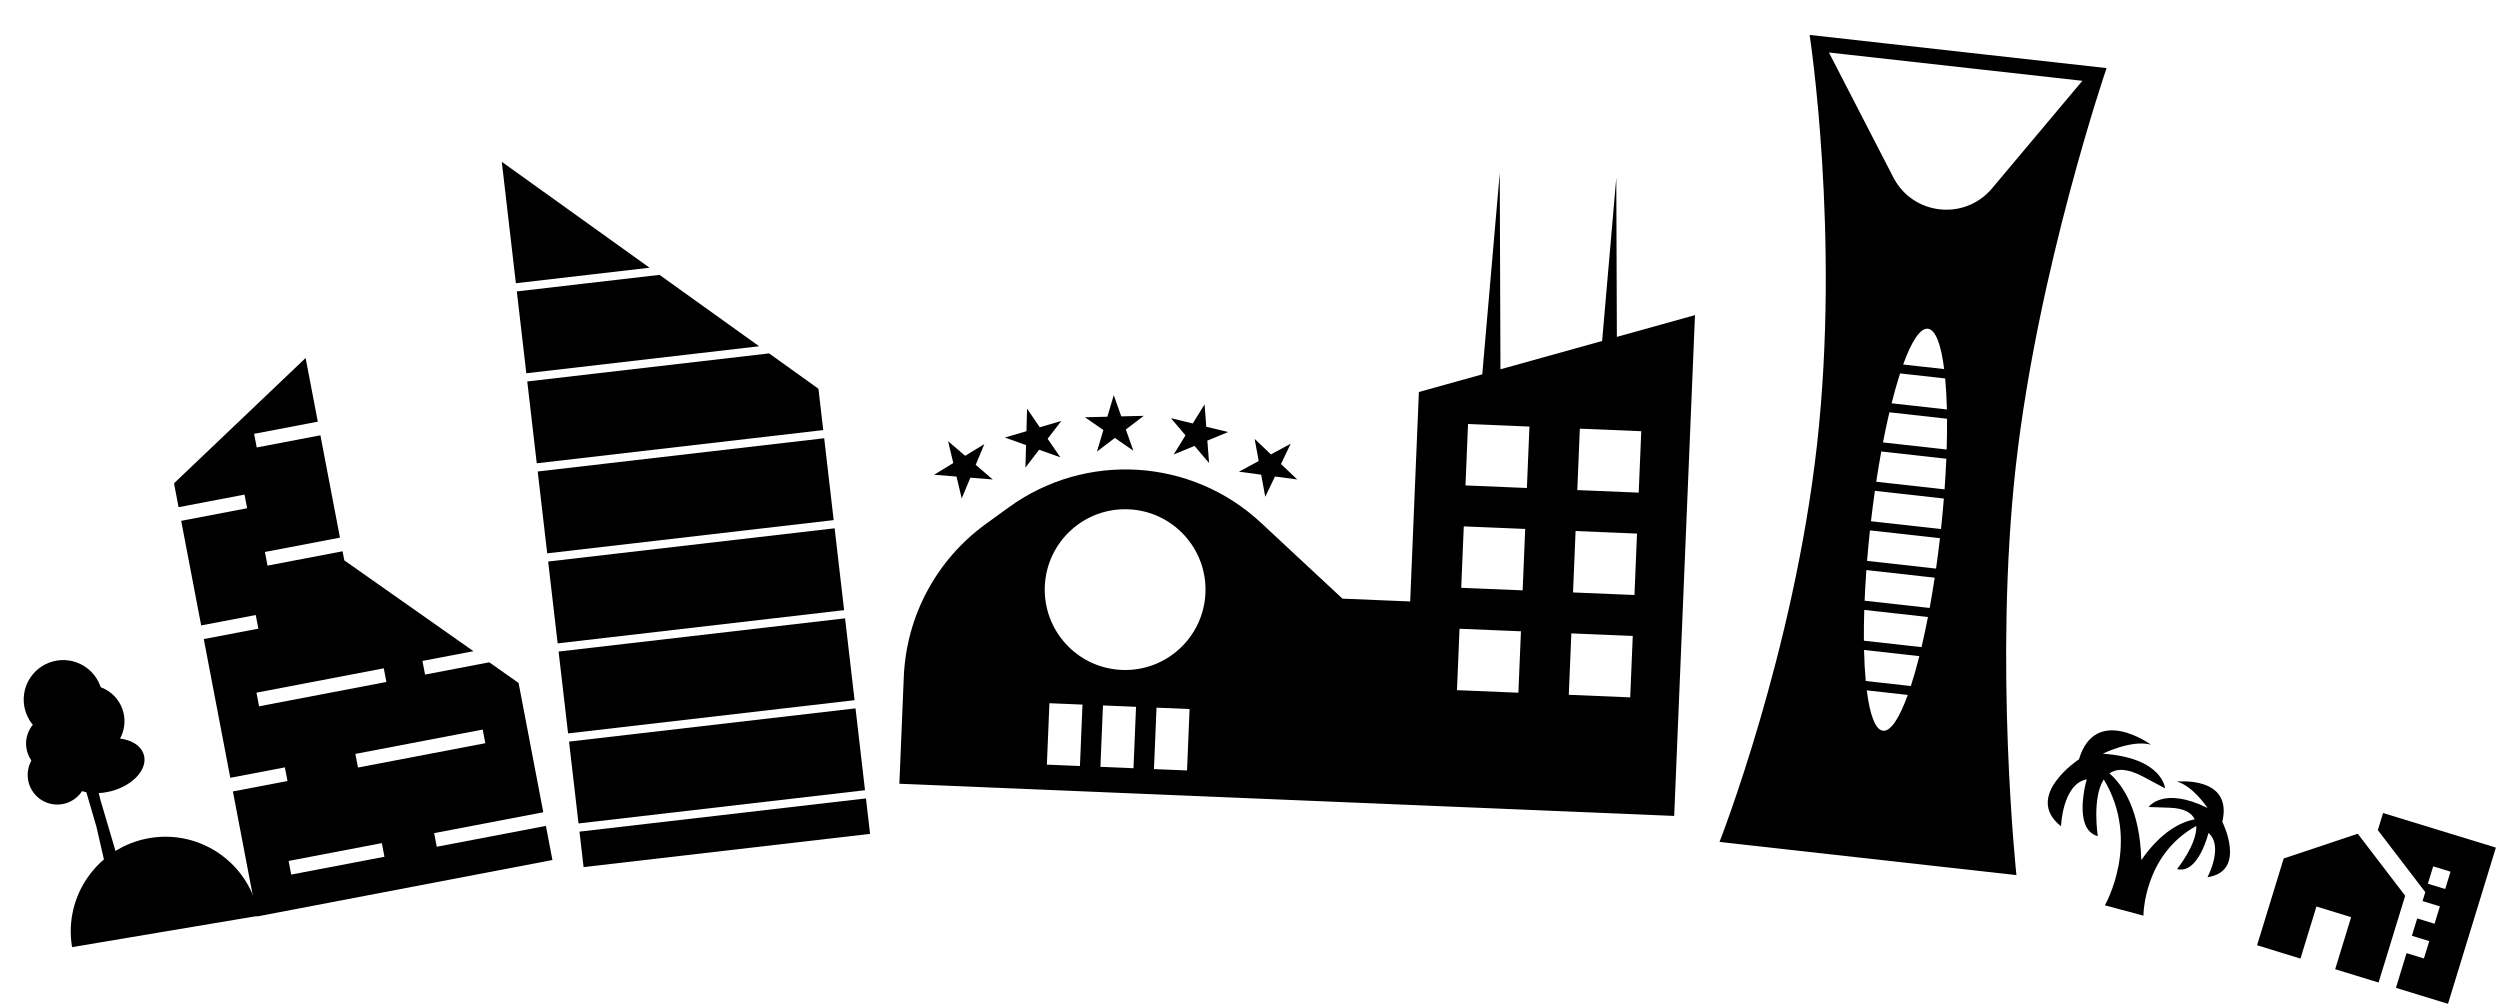 <svg width="1258" height="507" viewBox="0 0 1258 507" fill="none" xmlns="http://www.w3.org/2000/svg">
<path d="M130.238 460.793C130.238 460.793 109.201 464.33 83.251 468.694C57.3 473.058 36.263 476.595 36.263 476.595C31.899 450.644 49.399 426.07 75.35 421.706C101.3 417.343 125.875 434.842 130.238 460.793Z" fill="black"/>
<path d="M25.951 338.728L34.481 336.442L50.505 402.428L68.192 462.255L59.663 464.54L48.541 416.096L25.951 338.728Z" fill="black"/>
<circle cx="28.821" cy="389.954" r="14.902" transform="rotate(-15 28.821 389.954)" fill="black"/>
<circle cx="28.02" cy="374.17" r="14.902" transform="rotate(-15 28.02 374.17)" fill="black"/>
<circle cx="31.797" cy="352.017" r="19.869" transform="rotate(-15 31.797 352.017)" fill="black"/>
<ellipse cx="52.706" cy="385.268" rx="20.421" ry="13.246" transform="rotate(-15 52.706 385.268)" fill="black"/>
<circle cx="44.431" cy="362.916" r="18.213" transform="rotate(-15 44.431 362.916)" fill="black"/>
<path d="M159.913 212.178L127.873 218.301L129.185 225.167L161.225 219.044L171.066 270.536L133.305 277.752L134.618 284.618L172.379 277.402L173.253 281.978L238.231 327.677L212.575 332.58L213.887 339.446L246.189 333.273L260.948 343.653L273.385 408.727L218.46 419.224L219.772 426.089L274.697 415.592L277.978 432.756L129.223 461.186L117.195 398.252L144.658 393.003L143.345 386.137L115.883 391.386L102.543 321.586L130.005 316.337L128.692 309.471L101.23 314.72L91.171 262.083L124.354 255.742L123.042 248.876L89.859 255.217L87.562 243.203L153.79 180.138L159.913 212.178ZM145.227 433.221L146.539 440.086L193.454 431.119L192.142 424.254L145.227 433.221ZM180.13 386.224L244.208 373.977L242.896 367.111L178.818 379.358L180.13 386.224ZM130.356 355.41L194.435 343.164L193.123 336.298L129.044 348.544L130.356 355.41Z" fill="black"/>
<path d="M437.817 419.603L293.661 436.322L291.591 418.475L435.747 401.756L437.817 419.603ZM435.269 397.637L291.114 414.356L286.337 373.168L430.493 356.449L435.269 397.637ZM430.015 352.331L285.859 369.049L281.082 327.862L425.238 311.143L430.015 352.331ZM424.76 307.025L280.605 323.744L275.828 282.556L419.983 265.837L424.76 307.025ZM419.506 261.718L275.35 278.437L270.573 237.249L414.729 220.53L419.506 261.718ZM411.84 195.625L414.251 216.412L270.095 233.13L265.319 191.944L387.012 177.83L411.84 195.625ZM381.999 174.237L264.841 187.825L260.064 146.637L331.87 138.309L381.999 174.237ZM326.857 134.716L259.586 142.518L252.501 81.424L326.857 134.716Z" fill="black"/>
<path d="M1255.93 426.518L1231.83 505.123L1205.63 497.088L1210.98 479.62L1219.72 482.298L1222.4 473.564L1213.66 470.886L1216.34 462.152L1225.07 464.83L1227.75 456.097L1219.02 453.419L1220.4 448.921L1196.53 417.711L1199.16 409.109L1255.93 426.518ZM1210.29 450.74L1196.89 494.41L1175.06 487.714L1183.09 461.511L1165.63 456.155L1157.59 482.357L1135.76 475.661L1149.15 431.992L1186.41 419.531L1210.29 450.74ZM1221.7 444.685L1230.43 447.363L1233.11 438.629L1224.38 435.951L1221.7 444.685Z" fill="black"/>
<path d="M813.603 169.517L852.916 158.571L842.451 410.575L452.559 394.384L454.796 340.519C456.065 309.972 471.237 281.684 495.983 263.729L507.626 255.281C546.333 227.196 599.508 230.447 634.505 263.038L675.523 301.238L709.6 302.653L713.977 197.256L745.876 188.373L754.674 87.016L755.026 185.826L806.188 171.581L813.317 89.452L813.603 169.517ZM528.069 353.859L526.785 384.765L543.427 385.456L544.71 354.55L528.069 353.859ZM555.012 354.977L553.729 385.883L570.371 386.575L571.654 355.669L555.012 354.977ZM581.957 356.096L580.673 387.002L597.315 387.694L598.599 356.788L581.957 356.096ZM734.433 316.387L733.149 347.293L764.055 348.576L765.339 317.67L734.433 316.387ZM790.698 318.722L789.414 349.628L820.32 350.912L821.604 320.006L790.698 318.722ZM567.844 256.281C545.523 255.354 526.676 272.698 525.749 295.019C524.823 317.34 542.166 336.186 564.487 337.113C586.808 338.04 605.654 320.696 606.581 298.376C607.508 276.055 590.165 257.209 567.844 256.281ZM736.572 264.876L735.289 295.782L766.195 297.065L767.478 266.159L736.572 264.876ZM792.837 267.212L791.554 298.118L822.46 299.402L823.743 268.496L792.837 267.212ZM738.711 213.366L737.428 244.272L768.334 245.556L769.617 214.65L738.711 213.366ZM794.976 215.703L793.693 246.609L824.599 247.892L825.882 216.986L794.976 215.703Z" fill="black"/>
<path d="M477.074 221.999L485.664 229.363L495.322 223.47L490.972 233.914L499.562 241.279L488.284 240.369L483.935 250.814L481.314 239.808L470.037 238.899L479.695 233.005L477.074 221.999Z" fill="black"/>
<path d="M516.821 205.67L523.211 215.006L534.066 211.813L527.161 220.776L533.552 230.113L522.894 226.316L515.989 235.279L516.307 223.969L505.649 220.172L516.503 216.98L516.821 205.67Z" fill="black"/>
<path d="M560.455 198.848L564.212 209.52L575.523 209.245L566.533 216.116L570.29 226.788L560.978 220.362L551.989 227.232L555.223 216.39L545.911 209.964L557.221 209.69L560.455 198.848Z" fill="black"/>
<path d="M606.138 203.461L607.004 214.742L618.001 217.404L607.54 221.714L608.406 232.995L601.074 224.378L590.613 228.688L596.543 219.052L589.212 210.435L600.208 213.097L606.138 203.461Z" fill="black"/>
<path d="M649.478 223.277L644.588 233.48L652.78 241.283L641.565 239.785L636.675 249.988L634.634 238.86L623.42 237.362L633.373 231.982L631.332 220.853L639.525 228.657L649.478 223.277Z" fill="black"/>
<path d="M1060.02 34.264C1060.01 34.295 1025.41 135.531 1014.33 234.741C1003.26 333.887 1014.65 440.19 1014.67 440.358L865.258 423.673C865.319 423.519 902.631 328.462 914.345 223.575C926.067 118.603 910.609 17.578 910.609 17.578L1060.02 34.264ZM939.354 347.388C940.91 359.763 943.68 367.265 947.535 367.696C951.39 368.126 955.747 361.42 959.994 349.693L939.354 347.388ZM937.984 327.064C938.119 332.76 938.406 337.994 938.842 342.676L961.533 345.21C962.991 340.739 964.426 335.697 965.813 330.172L937.984 327.064ZM938.1 306.908C937.93 312.335 937.867 317.516 937.91 322.402L966.915 325.641C968.034 320.885 969.116 315.817 970.147 310.487L938.1 306.908ZM939.153 286.855C938.77 292.154 938.477 297.305 938.27 302.272L971.005 305.928C971.899 301.037 972.748 295.948 973.543 290.695L939.153 286.855ZM940.955 266.887C940.393 272.104 939.911 277.231 939.507 282.24L974.217 286.116C974.927 281.142 975.588 276.034 976.191 270.822L940.955 266.887ZM943.443 246.994C942.733 251.969 942.071 257.076 941.468 262.289L976.704 266.224C977.267 261.007 977.748 255.879 978.153 250.87L943.443 246.994ZM946.656 227.183C945.762 232.073 944.912 237.162 944.116 242.414L978.506 246.255C978.889 240.956 979.183 235.806 979.39 230.839L946.656 227.183ZM950.745 207.469C949.625 212.226 948.543 217.293 947.512 222.624L979.559 226.203C979.73 220.776 979.793 215.594 979.75 210.708L950.745 207.469ZM956.126 187.901C954.669 192.371 953.233 197.413 951.846 202.938L979.675 206.045C979.541 200.351 979.253 195.117 978.817 190.435L956.126 187.901ZM970.125 165.415C966.27 164.985 961.913 171.691 957.666 183.418L978.305 185.723C976.75 173.348 973.98 165.846 970.125 165.415ZM952.731 89.269C962.551 108.31 988.588 111.217 1002.37 94.812L1047.85 40.662L920.317 26.42L952.731 89.269Z" fill="black"/>
<path d="M1118.27 413.525C1123.75 390.255 1095.41 393.292 1095.41 393.292C1103.54 395.47 1110.84 406.556 1110.84 406.556C1088.37 395.556 1081.21 406.087 1081.21 406.087L1091.88 406.454C1099.19 406.742 1102.87 409.041 1104.35 412.268C1097.55 413.614 1087.52 418.337 1077.5 432.815C1076.82 407.696 1068.36 395.18 1061.48 389.169C1064.98 386.693 1070.23 386.501 1078.07 390.625L1089.46 396.688C1089.46 396.688 1088.33 381.327 1058.14 379.264C1058.14 379.264 1072.5 372.067 1082.33 374.701C1082.33 374.701 1054.47 354.376 1046.14 382.071C1046.14 382.071 1017.92 400.6 1037.11 415.794C1037.11 415.794 1037.78 394.518 1050.05 392.153C1050.05 392.153 1042.68 417.286 1055.62 420.753C1055.66 421.077 1052.54 401.515 1058.62 392.205C1077.63 423.671 1059.16 455.554 1059.16 455.554L1064.96 457.108L1075.63 459.967L1078.58 460.756C1078.58 460.756 1078.54 430.291 1105.16 415.624C1105.65 424.799 1095.33 437.521 1095.5 437.302C1106.21 440.17 1111.31 419.129 1111.31 419.129C1119.12 425.894 1110.8 441.401 1110.8 441.401C1130.82 438.458 1118.27 413.525 1118.27 413.525Z" fill="black"/>
</svg>
